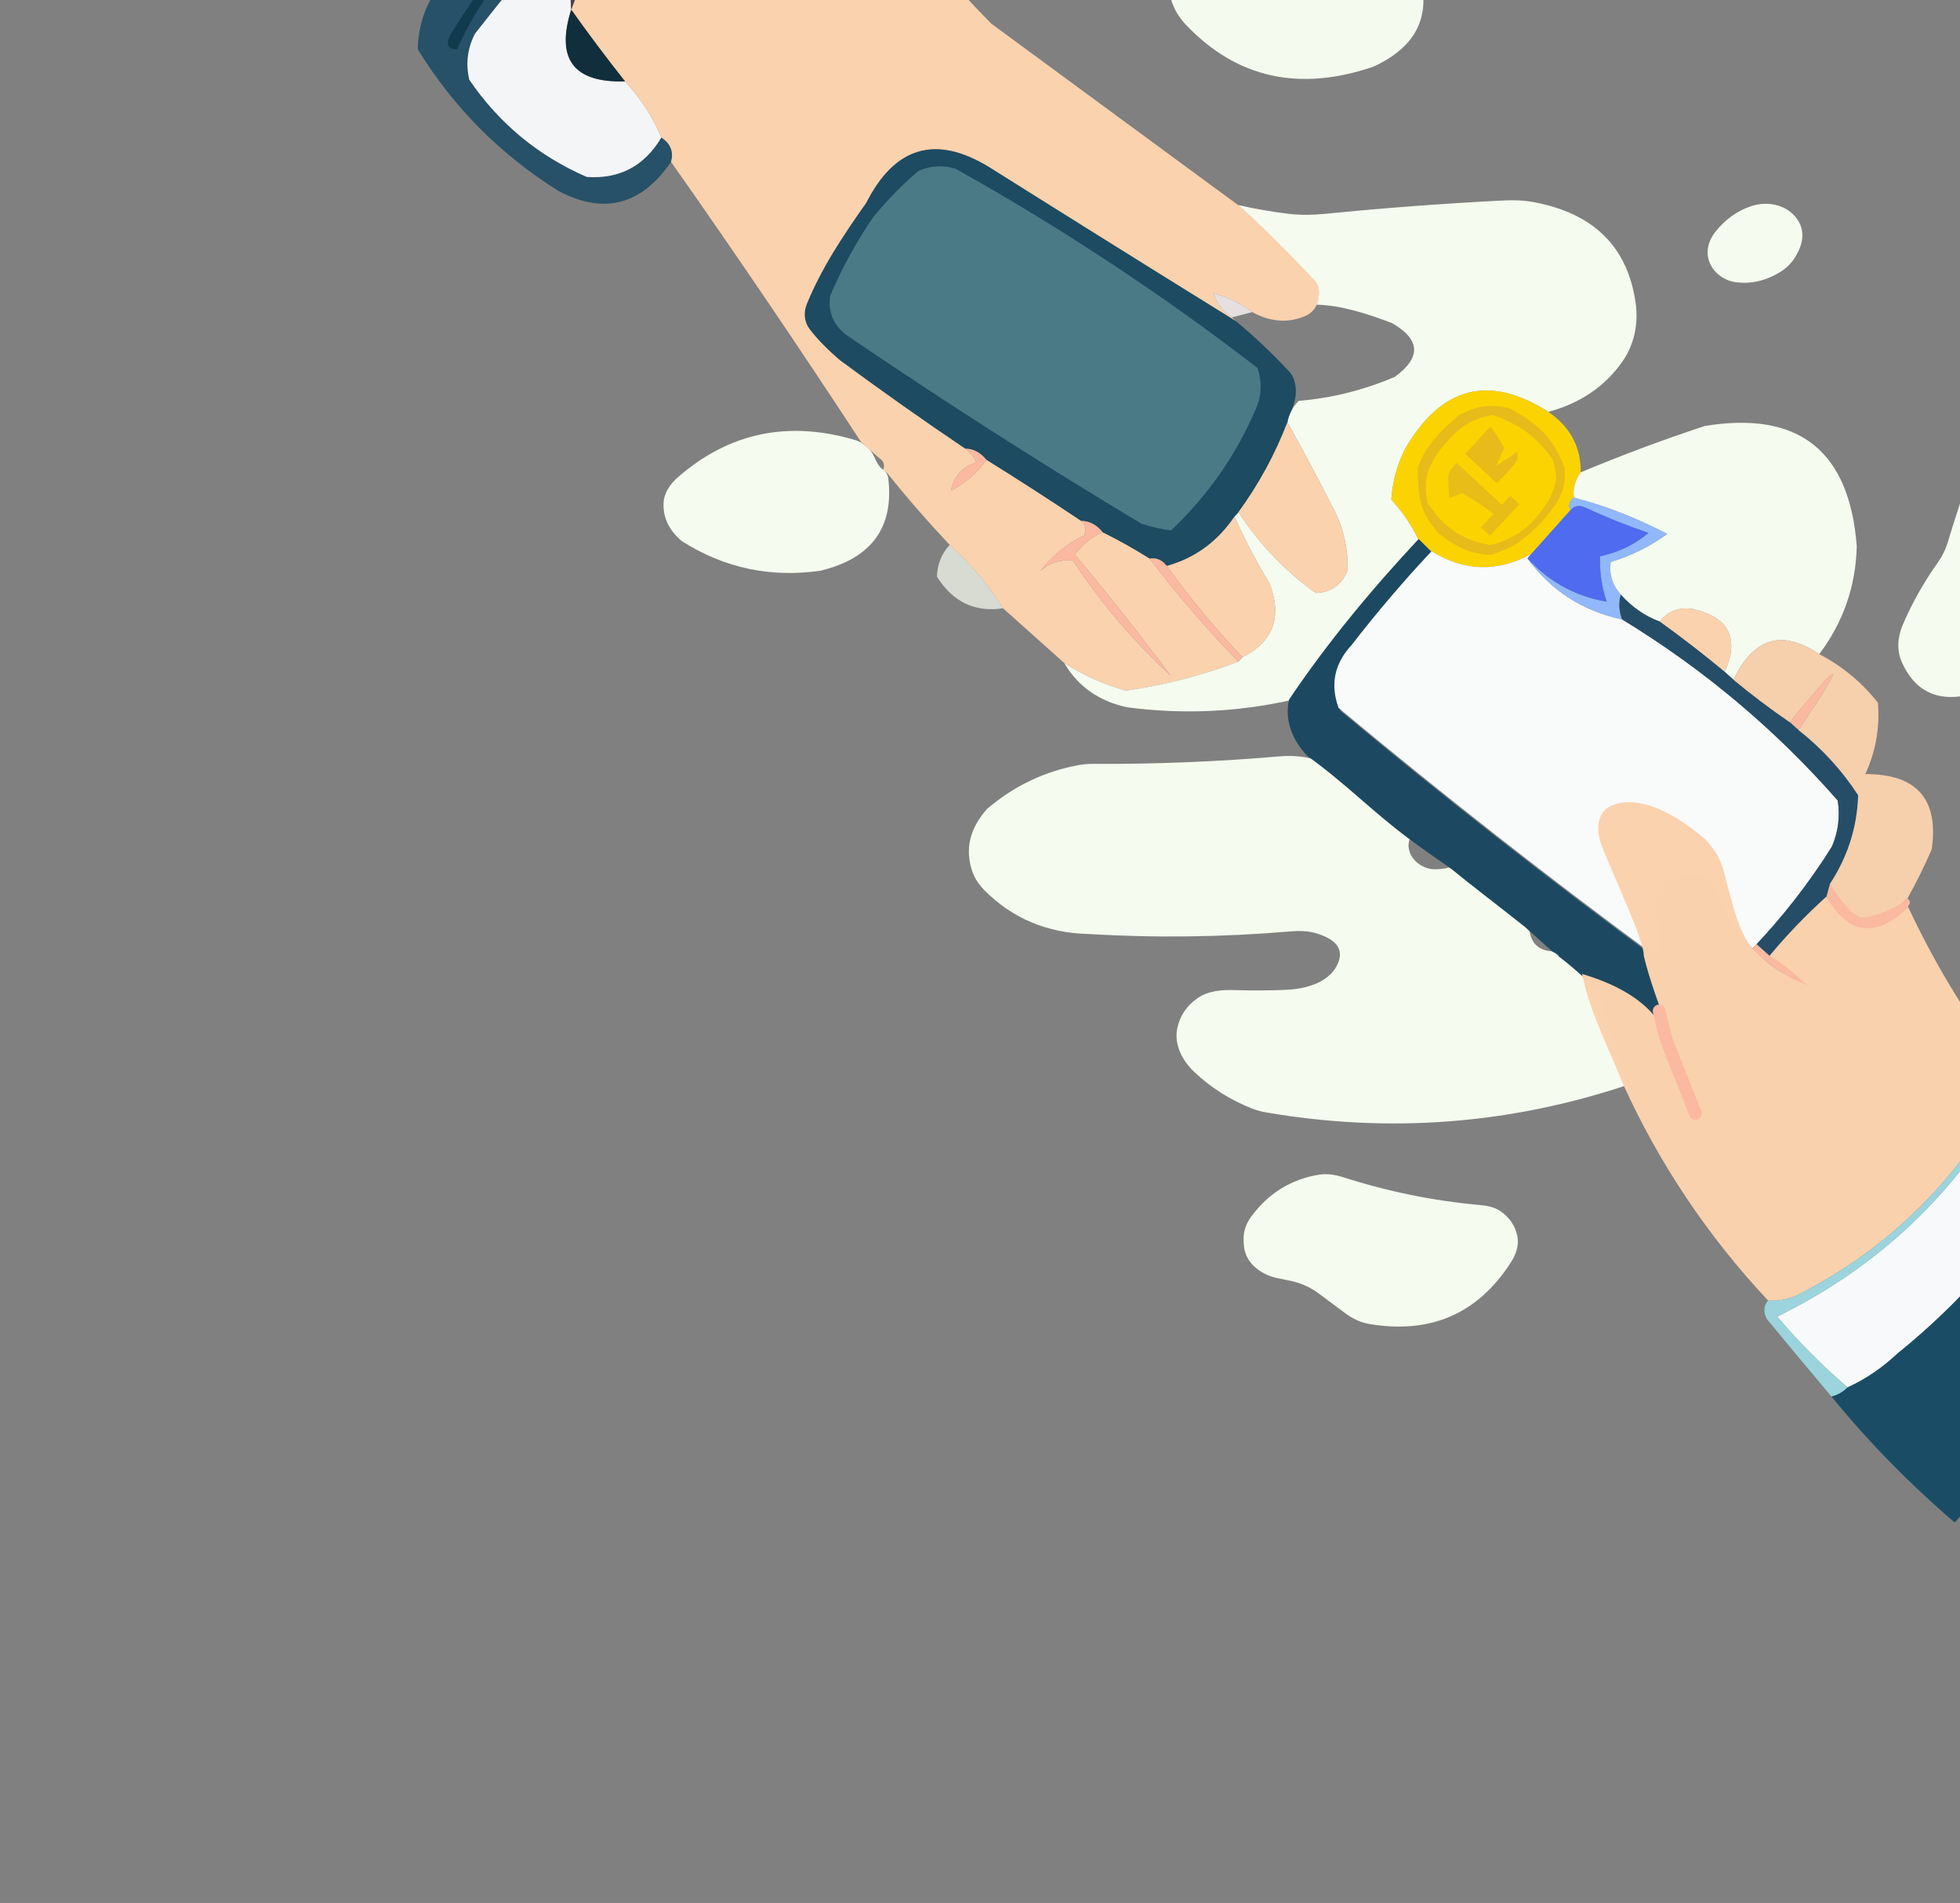 <svg width="308" height="299" viewBox="0 0 308 299" fill="none" xmlns="http://www.w3.org/2000/svg">
<rect x="0" y="0" width="308" height="299" fill="#808080" stroke="none"/>
<g clip-path="url(#clip0_11704_4442)">
<path opacity="0.916" fill-rule="evenodd" clip-rule="evenodd" d="M140.447 -13.7C139.302 -14.724 138.158 -15.747 137.014 -16.77C151.391 -26.078 151.931 -35.892 138.635 -46.213C136.244 -48.145 133.854 -50.078 131.463 -52.01C129.755 -52.568 128.009 -52.689 126.225 -52.371C107.801 -34.283 90.608 -15.061 74.646 5.294C73.464 7.569 73.163 9.977 73.744 12.52C78.428 19.393 84.582 24.486 92.207 27.798C97.346 28.156 101.253 26.09 103.929 21.601C105.386 22.569 105.891 23.845 105.447 25.43C100.786 32.238 94.892 33.762 87.764 30.003C78.639 24.292 71.268 16.876 65.651 7.752C65.747 3.083 67.48 -0.927 70.851 -4.278C86.768 -22.994 103.142 -41.3 119.974 -59.198C122.695 -61.089 125.513 -61.246 128.427 -59.669C135.473 -54.191 142.109 -48.255 148.336 -41.862C152.725 -37.716 153.641 -32.983 151.083 -27.665C147.418 -23.088 143.872 -18.434 140.447 -13.7Z" fill="#1E4D66"/>
<path fill-rule="evenodd" clip-rule="evenodd" d="M77.481 -8.235C92.469 -22.778 106.959 -37.827 120.952 -53.382C122.901 -55.376 125.225 -56.593 127.924 -57.032C110.533 -39.839 93.929 -21.737 78.114 -2.726C75.56 0.495 73.472 3.981 71.848 7.733C70.394 7.796 70.026 7.056 70.746 5.512C73.662 0.769 76.889 -3.76 80.426 -8.073C79.368 -7.467 78.387 -7.521 77.481 -8.235Z" fill="#113B4C"/>
<path fill-rule="evenodd" clip-rule="evenodd" d="M137.015 -16.77C135.21 -18.136 133.812 -19.797 132.824 -21.755C135.57 -28.623 133.57 -33.294 126.825 -35.771C125.291 -35.472 123.786 -35.171 122.309 -34.867C121.524 -35.147 120.886 -34.895 120.395 -34.108C116.538 -33.161 113.167 -31.234 110.28 -28.326C102.632 -23.371 96.696 -16.735 92.473 -8.418C91.518 -7.678 91.132 -6.787 91.318 -5.745C89.977 -3.446 89.459 -1.026 89.765 1.517C87.301 9.268 90.12 13.025 98.221 12.787C100.695 15.472 102.598 18.41 103.93 21.601C101.254 26.09 97.347 28.156 92.208 27.798C84.584 24.486 78.43 19.393 73.745 12.52C73.165 9.977 73.465 7.569 74.647 5.294C90.609 -15.061 107.802 -34.283 126.226 -52.371C128.011 -52.689 129.756 -52.568 131.464 -52.011C133.855 -50.078 136.246 -48.145 138.636 -46.213C151.933 -35.892 151.392 -26.078 137.015 -16.77Z" fill="#F4F5F6"/>
<path opacity="0.988" fill-rule="evenodd" clip-rule="evenodd" d="M91.318 -5.745C91.132 -6.787 91.517 -7.678 92.473 -8.418C98.365 -14.835 104.301 -21.471 110.28 -28.326C112.35 -29.443 114.595 -30.112 117.017 -30.333C118.393 -31.291 119.518 -32.549 120.395 -34.108C120.886 -34.895 121.524 -35.147 122.309 -34.867C125.812 -30.5 129.317 -26.129 132.824 -21.755C133.812 -19.797 135.21 -18.136 137.015 -16.77C138.159 -15.747 139.304 -14.724 140.448 -13.7C145.224 -7.615 150.331 -1.812 155.768 3.71C168.694 13.212 181.617 22.711 194.536 32.207C198.504 35.575 202.307 39.118 205.942 42.84C206.805 43.724 207.328 44.946 207.311 46.181C207.29 47.665 206.52 49.028 205.162 49.626C202.474 50.81 199.68 50.615 196.778 49.042C194.967 47.668 192.957 46.693 190.745 46.117C191.221 47.719 192.161 48.971 193.563 49.873C193.792 50.078 194.021 50.283 194.25 50.487C181.385 42.518 168.432 34.435 155.392 26.235C147.04 21.151 140.622 23.03 136.138 31.873C132.121 37.502 128.979 43.548 126.712 50.01C128.031 52.507 129.784 54.692 131.969 56.566C138.439 61.347 145.002 65.982 151.66 70.472C152.474 71.015 153.058 71.743 153.413 72.657C151.228 73.346 149.898 74.833 149.421 77.119C151.682 75.945 153.548 74.319 155.02 72.241C160.028 75.354 164.99 78.556 169.906 81.848C170.608 82.44 170.759 83.193 170.357 84.106C167.606 85.474 165.318 87.341 163.494 89.707C164.997 88.393 166.707 87.862 168.624 88.117C173.023 94.772 178.141 100.792 183.981 106.177C179.117 99.685 174.088 93.333 168.895 87.123C170.077 85.56 171.534 84.392 173.266 83.618C175.804 84.871 178.273 86.255 180.672 87.771C184.982 93.462 189.631 98.857 194.619 103.954C188.907 106.123 183.013 107.647 176.936 108.526C173.385 107.521 170.152 106.071 167.236 104.175C164.032 101.309 160.829 98.444 157.625 95.578C155.374 91.957 152.58 88.634 149.242 85.609C145.836 82.007 142.585 78.275 139.486 74.411C139.258 74.207 139.028 74.002 138.8 73.797C139.08 73.012 138.827 72.374 138.041 71.883C137.126 71.064 136.21 70.245 135.295 69.427C125.65 54.679 115.701 40.013 105.448 25.43C105.892 23.845 105.387 22.569 103.93 21.601C102.598 18.41 100.695 15.472 98.221 12.787C95.303 9.098 92.484 5.341 89.765 1.517C90.803 -1.236 91.844 -4.012 92.889 -6.811C92.205 -6.688 91.681 -6.332 91.318 -5.745Z" fill="#FBD2AE"/>
<path fill-rule="evenodd" clip-rule="evenodd" d="M91.318 -5.745C91.682 -6.332 92.206 -6.688 92.889 -6.811C91.844 -4.012 90.803 -1.236 89.766 1.517C89.46 -1.026 89.977 -3.446 91.318 -5.745Z" fill="#51404F"/>
<path fill-rule="evenodd" clip-rule="evenodd" d="M89.765 1.517C92.484 5.342 95.303 9.098 98.221 12.787C90.12 13.025 87.301 9.269 89.765 1.517Z" fill="#102E3C"/>
<path fill-rule="evenodd" clip-rule="evenodd" d="M134.449 69.164C135.008 69.331 135.519 69.627 135.954 70.016C136.151 70.192 136.348 70.368 136.545 70.545C137.45 71.354 137.622 72.918 138.589 73.652C138.609 73.668 138.631 73.683 138.652 73.699C138.748 73.767 138.844 73.837 138.932 73.915C139.29 74.236 139.529 74.671 139.586 75.148C140.502 82.891 136.947 87.734 128.922 89.676C121.057 90.804 113.796 89.252 107.137 85.019C105.138 83.323 104.182 81.34 104.27 79.068C104.333 77.465 105.294 76.065 106.502 75.009C114.57 67.959 123.885 66.011 134.449 69.164Z" fill="#F5FBEE"/>
<path opacity="0.991" fill-rule="evenodd" clip-rule="evenodd" d="M183.892 -3.777C184.159 -5.533 185.114 -7.101 186.402 -8.324C188.121 -9.957 190.048 -11.313 192.182 -12.394C193.138 -12.878 194.173 -13.19 195.233 -13.354C204.457 -14.778 212.657 -12.791 219.835 -7.393C221.859 -5.87 223.388 -3.675 223.626 -1.153C224.112 3.991 221.512 7.867 215.828 10.474C204.176 14.45 194.376 12.281 186.431 3.969C184.744 2.204 183.611 -0.105 183.76 -2.542C183.786 -2.958 183.829 -3.369 183.892 -3.777Z" fill="#F5FBEE"/>
<path fill-rule="evenodd" clip-rule="evenodd" d="M151.66 70.471C152.967 70.486 154.086 71.075 155.02 72.241C153.548 74.319 151.682 75.945 149.421 77.119C149.897 74.833 151.228 73.346 153.412 72.657C153.058 71.743 152.474 71.015 151.66 70.471Z" fill="#FBB9A1"/>
<path opacity="0.737" fill-rule="evenodd" clip-rule="evenodd" d="M149.242 85.609C152.58 88.634 155.374 91.957 157.625 95.579C153.2 96.243 149.738 94.588 147.238 90.613C147.276 88.689 147.944 87.021 149.242 85.609Z" fill="#F5FBEE"/>
<path fill-rule="evenodd" clip-rule="evenodd" d="M194.535 32.207C197.171 32.815 199.86 33.281 202.603 33.605C204.454 33.825 206.324 33.786 208.179 33.602C217.506 32.675 226.817 31.976 236.111 31.505C237.713 31.423 239.325 31.451 240.903 31.739C250.43 33.481 255.808 38.793 257.039 47.678C257.479 50.851 256.815 54.138 254.98 56.764C252.217 60.717 248.327 63.367 243.31 64.713C234.002 58.783 226.5 60.723 220.805 70.533C218.936 71.072 217.594 72.342 216.777 74.345C216.595 76.082 217.216 77.46 218.638 78.481C220.425 80.453 221.846 82.547 222.902 84.766C215.514 92.653 208.808 101.072 202.784 110.022C194.301 111.907 185.733 112.276 177.08 111.127C172.663 110.156 169.381 107.839 167.235 104.175C170.151 106.071 173.384 107.521 176.936 108.526C183.012 107.647 188.907 106.123 194.618 103.954C194.823 103.725 195.028 103.496 195.233 103.267C200.113 100.799 201.527 96.915 199.475 91.616C197.397 88.227 195.572 84.741 194.001 81.158C194.205 80.93 194.41 80.7 194.615 80.472C197.87 85.451 201.91 89.683 206.737 93.168C209.149 93.091 210.823 91.911 211.758 89.627C211.862 85.975 211.019 82.543 209.228 79.332C206.996 74.939 204.689 70.611 202.307 66.345C202.545 65.065 203.135 63.946 204.077 62.985C209.282 62.552 214.321 61.293 219.195 59.208C223.373 56.149 223.216 53.33 218.724 50.754C214.98 49.338 210.888 47.985 206.937 47.872C207.337 46.672 207.507 45.007 206.634 44.091C202.879 40.152 198.37 35.461 194.535 32.207ZM220.805 70.533C219.548 73.054 218.826 75.704 218.638 78.481C217.216 77.46 216.595 76.082 216.777 74.345C217.594 72.342 218.936 71.072 220.805 70.533Z" fill="#F5FBEE"/>
<path opacity="0.912" fill-rule="evenodd" clip-rule="evenodd" d="M196.778 49.042C195.706 49.319 194.635 49.596 193.563 49.873C192.161 48.971 191.221 47.719 190.745 46.117C192.957 46.693 194.967 47.668 196.778 49.042Z" fill="#EFE8E9"/>
<path fill-rule="evenodd" clip-rule="evenodd" d="M194.249 50.487C197.198 52.942 199.978 55.572 202.59 58.376C203.213 59.045 203.507 59.968 203.604 60.877C203.748 62.212 203.395 63.555 202.818 64.767C202.581 65.263 202.411 65.789 202.308 66.345C200.379 71.374 197.816 76.083 194.615 80.472C194.411 80.7 194.206 80.93 194.001 81.158C191.324 85.115 187.772 87.704 183.346 88.927C182.605 87.972 181.714 87.586 180.672 87.771C178.273 86.255 175.804 84.871 173.266 83.618C172.332 82.452 171.212 81.863 169.906 81.848C164.99 78.556 160.028 75.354 155.02 72.241C154.087 71.076 152.967 70.486 151.66 70.472C145.002 65.982 138.439 61.347 131.969 56.566C130.328 55.159 128.536 53.463 127.187 51.649C126.356 50.532 126.261 49.058 126.787 47.769C129.098 42.107 132.549 36.903 136.138 31.873C140.622 23.03 147.04 21.151 155.392 26.235C168.432 34.435 181.385 42.518 194.249 50.487Z" fill="#1D4B62"/>
<path fill-rule="evenodd" clip-rule="evenodd" d="M137.24 34.095C139.387 31.466 141.753 29.052 144.337 26.851C146.236 26.013 148.187 25.904 150.19 26.525C166.793 35.816 182.593 46.241 197.592 57.802C198.367 60.011 198.27 62.191 197.304 64.341C194.191 71.582 189.761 77.916 184.013 83.345C182.449 83.133 180.908 82.784 179.388 82.299C163.772 72.935 148.441 63.135 133.395 52.899C131.092 51.356 130.104 49.237 130.432 46.541C132.329 42.061 134.598 37.912 137.24 34.095Z" fill="#4B7A87"/>
<path fill-rule="evenodd" clip-rule="evenodd" d="M169.905 81.849C171.211 81.863 172.332 82.452 173.265 83.618C171.534 84.392 170.076 85.56 168.894 87.123C174.087 93.334 179.116 99.685 183.98 106.177C178.141 100.792 173.022 94.772 168.623 88.117C166.706 87.863 164.997 88.393 163.494 89.707C165.317 87.341 167.605 85.474 170.357 84.106C170.758 83.193 170.608 82.44 169.905 81.849Z" fill="#FBB9A1"/>
<path fill-rule="evenodd" clip-rule="evenodd" d="M202.307 66.345C204.689 70.611 206.996 74.939 209.227 79.331C211.019 82.543 211.862 85.975 211.758 89.627C210.822 91.91 209.148 93.091 206.737 93.168C201.91 89.683 197.869 85.451 194.614 80.472C197.815 76.083 200.378 71.374 202.307 66.345Z" fill="#FBD2AE"/>
<path fill-rule="evenodd" clip-rule="evenodd" d="M183.346 88.927C187.772 87.704 191.324 85.115 194.002 81.158C195.573 84.741 197.398 88.227 199.477 91.616C201.529 96.915 200.114 100.799 195.234 103.267C190.957 98.741 186.994 93.961 183.346 88.927Z" fill="#FBD2AE"/>
<path opacity="0.998" fill-rule="evenodd" clip-rule="evenodd" d="M201.154 118.838C204.414 118.558 207.717 119.247 210.393 121.129C214.625 124.107 218.458 127.46 221.892 131.189C220.223 133.521 222.599 136.575 225.466 136.59C226.527 136.596 227.6 136.409 228.684 136.029C232.864 138.595 236.73 141.64 240.282 145.167C240.271 148.288 241.873 149.721 245.088 149.465C245.546 149.874 245.979 149.85 246.388 149.392C247.939 149.789 249.287 150.584 250.435 151.776C251.765 158.117 253.632 164.318 256.037 170.38C237.424 176.641 218.427 178.115 199.044 174.8C198.278 174.669 197.521 174.477 196.797 174.194C193.357 172.85 190.318 170.932 187.681 168.439C185.794 166.656 184.478 164.137 184.995 161.593C185.389 159.653 186.432 158.081 188.125 156.876C189.839 155.656 192.039 155.5 194.142 155.569C196.832 155.656 199.509 155.64 202.175 155.518C205.469 155.369 209.175 154.255 210.326 151.164C211.103 149.076 209.93 147.567 206.807 146.638C205.491 146.246 204.095 146.234 202.727 146.351C192.084 147.254 181.476 147.387 170.903 146.749C164.511 146.565 159.137 144.305 154.781 139.969C153.89 139.083 153.153 138.035 152.76 136.842C151.615 133.367 152.405 130.114 155.13 127.081C159.371 123.467 164.191 121.173 169.591 120.199C170.339 120.064 171.099 120.02 171.859 120.024C181.654 120.072 191.418 119.676 201.154 118.838Z" fill="#F5FBEE"/>
<path fill-rule="evenodd" clip-rule="evenodd" d="M180.672 87.772C181.714 87.586 182.605 87.972 183.346 88.927C186.994 93.961 190.957 98.741 195.233 103.267C195.029 103.496 194.824 103.725 194.619 103.954C189.631 98.857 184.982 93.463 180.672 87.772Z" fill="#FBB9A1"/>
<path fill-rule="evenodd" clip-rule="evenodd" d="M220.806 70.533C226.501 60.723 234.003 58.783 243.311 64.713C246.739 67.049 248.438 70.215 248.407 74.214C247.501 75.447 247.14 76.771 247.323 78.188C246.596 78.763 246.417 79.425 246.782 80.175C244.735 82.463 242.688 84.751 240.642 87.04C235.311 89.947 230.085 89.804 224.963 86.609C224.276 85.995 223.59 85.38 222.903 84.766C221.847 82.547 220.426 80.453 218.639 78.481C218.827 75.704 219.549 73.054 220.806 70.533Z" fill="#FBD301"/>
<path fill-rule="evenodd" clip-rule="evenodd" d="M222.929 84.702C223.616 85.316 224.568 86.45 225.254 87.064C220.837 91.773 216.653 96.681 212.703 101.788C209.979 104.722 209.293 108.022 210.645 111.687C226.95 125.289 243.66 138.382 260.776 150.966C262.6 158.557 264.438 166.174 266.289 173.815C265.129 173.166 264.419 172.119 264.157 170.672C263.549 161.359 259.834 158.404 250.843 155.424C249.695 154.231 245.84 150.798 244.411 149.921C243.09 148.739 246.271 151.062 244.411 149.921C242.809 148.488 241.207 147.055 239.606 145.622C235.529 142.368 231.653 139.461 228.008 136.484C225.353 134.615 223.899 133.646 221.215 131.645C215.661 127.504 211.3 122.984 205.498 118.822C203.103 116.424 201.798 113.066 202.578 109.9C208.602 100.951 215.541 92.588 222.929 84.702Z" fill="#1C4961"/>
<path fill-rule="evenodd" clip-rule="evenodd" d="M224.962 86.609C230.084 89.804 235.311 89.947 240.641 87.04C240.436 87.268 240.231 87.497 240.027 87.726C243.716 92.788 248.678 95.99 254.912 97.333C267.671 105.103 278.962 114.585 288.785 125.777C289.175 128.265 288.875 130.674 287.883 133.002C284.269 138.765 280.11 144.106 275.404 149.026C272.538 145.907 270.383 142.331 268.936 138.298C264.953 136.426 262.081 137.564 260.32 141.713C260.596 144.682 260.65 147.615 260.484 150.51C243.368 137.926 226.657 124.833 210.353 111.231C209.001 107.566 209.686 104.266 212.411 101.332C216.361 96.225 220.545 91.317 224.962 86.609Z" fill="#F9FAFA"/>
<path fill-rule="evenodd" clip-rule="evenodd" d="M268.339 39.534C268.368 38.412 268.834 37.361 269.525 36.476C271.083 34.48 272.987 33.114 275.236 32.378C277.611 31.6 280.404 32.078 282.045 33.963C283.595 35.743 283.627 37.866 282.142 40.332C281.558 41.303 280.74 42.12 279.779 42.72C277.639 44.056 275.382 44.608 273.008 44.379C270.469 44.133 268.271 42.084 268.339 39.534Z" fill="#F5FBEE"/>
<path opacity="0.999" fill-rule="evenodd" clip-rule="evenodd" d="M248.406 74.213C254.737 71.558 261.233 69.13 267.895 66.931C282.665 64.517 290.626 70.814 291.777 85.821C291.627 92.116 289.659 97.77 285.873 102.783C280.079 98.841 275.588 100.178 272.399 106.795C271.941 106.386 271.484 105.977 271.026 105.567C273.336 100.371 271.74 97.09 266.237 95.724C264.015 95.298 262.203 95.942 260.801 97.657C258.523 96.822 256.487 95.413 254.695 93.431C253.368 91.951 252.838 90.241 253.104 88.302C256.341 87.317 259.303 85.848 261.991 83.893C257.153 81.371 252.264 79.47 247.323 78.188C247.139 76.77 247.501 75.447 248.406 74.213Z" fill="#F5FBEE"/>
<path fill-rule="evenodd" clip-rule="evenodd" d="M246.781 80.175C246.416 79.425 246.595 78.763 247.322 78.188C252.264 79.47 257.153 81.372 261.99 83.893C259.303 85.848 256.341 87.317 253.104 88.302C252.838 90.241 253.368 91.951 254.695 93.432C254.334 94.756 254.406 96.057 254.912 97.333C248.678 95.99 243.716 92.788 240.026 87.726C243.432 91.43 247.581 93.699 252.473 94.534C251.693 92.212 251.343 89.84 251.424 87.417C254.348 86.782 256.888 85.554 259.046 83.731C255.657 82.584 252.321 81.248 249.039 79.723C248.125 79.321 247.372 79.472 246.781 80.175Z" fill="#90B8FA"/>
<path fill-rule="evenodd" clip-rule="evenodd" d="M240.027 87.726C240.232 87.497 240.437 87.268 240.641 87.039C242.688 84.751 244.735 82.462 246.781 80.174C247.373 79.472 248.126 79.321 249.039 79.722C252.322 81.247 255.658 82.584 259.047 83.731C256.889 85.553 254.348 86.782 251.425 87.417C251.344 89.839 251.693 92.212 252.474 94.534C247.581 93.699 243.432 91.43 240.027 87.726Z" fill="#4F6BEF"/>
<path fill-rule="evenodd" clip-rule="evenodd" d="M260.8 97.657C262.202 95.942 264.014 95.297 266.237 95.724C271.739 97.09 273.335 100.371 271.025 105.567C267.708 102.809 264.3 100.172 260.8 97.657Z" fill="#FBD2AE"/>
<path opacity="0.994" fill-rule="evenodd" clip-rule="evenodd" d="M195.426 194.333C195.475 193.182 195.935 192.09 196.618 191.162C199.311 187.502 202.846 185.308 207.223 184.577C208.525 184.36 209.85 184.576 211.107 184.979C218.131 187.233 225.279 188.685 232.551 189.336C233.695 189.439 234.854 189.662 235.799 190.314C237.206 191.286 238.082 192.57 238.429 194.166C238.744 195.618 238.23 197.102 237.426 198.352C232.222 206.434 224.799 209.659 215.159 208.026C213.803 207.796 212.545 207.191 211.441 206.371C209.989 205.292 208.536 204.213 207.084 203.133C205.685 202.094 204.034 201.463 202.319 201.149C201.752 201.045 201.187 200.93 200.624 200.804C198.074 200.23 195.767 198.454 195.478 195.856C195.422 195.351 195.405 194.844 195.426 194.333Z" fill="#F5FBEE"/>
<path opacity="0.993" fill-rule="evenodd" clip-rule="evenodd" d="M307.881 79.484C308.342 78.098 309.099 76.81 310.202 75.851C315.614 71.146 320.465 71.535 324.756 77.017C325.594 78.088 326.089 79.39 326.248 80.739C327.602 92.204 323.287 101.188 313.303 107.69C312.833 107.996 312.33 108.256 311.804 108.451C305.546 110.768 301.234 109.305 298.868 104.063C298.037 102.224 298.186 100.109 298.975 98.251C300.431 94.821 302.247 91.579 304.422 88.525C305.144 87.511 305.717 86.397 306.075 85.205C306.655 83.268 307.257 81.361 307.881 79.484Z" fill="#F5FBEE"/>
<path fill-rule="evenodd" clip-rule="evenodd" d="M282.623 114.705C282.165 114.295 281.708 113.887 281.25 113.477C289.776 103.016 290.234 103.425 282.623 114.705Z" fill="#FBB9A1"/>
<path fill-rule="evenodd" clip-rule="evenodd" d="M254.694 93.431C256.487 95.413 258.522 96.822 260.8 97.657C264.3 100.171 267.708 102.809 271.025 105.567C271.483 105.976 271.94 106.385 272.398 106.795C275.247 109.162 278.197 111.39 281.25 113.477C281.708 113.886 282.165 114.295 282.623 114.705C286.323 117.613 289.449 121.026 292 124.945C291.845 129.963 290.365 134.612 287.558 138.89C290.506 145.393 294.57 146.146 299.751 141.146C300.209 141.556 300.233 141.989 299.824 142.447C294.971 147.321 290.701 146.798 287.017 140.877C283.816 143.767 280.836 146.867 278.077 150.181C280.226 151.476 282.159 152.999 283.876 154.75C280.634 153.503 277.811 151.595 275.403 149.026C280.11 144.106 284.269 138.765 287.882 133.002C288.874 130.673 289.175 128.265 288.784 125.777C278.961 114.584 267.67 105.103 254.912 97.333C254.406 96.056 254.334 94.756 254.694 93.431Z" fill="#254D68"/>
<path d="M276.018 148.34L278.078 150.182C278.598 150.153 282.124 152.566 283.877 154.751C283.111 155.054 277.501 151.518 275.404 149.026L276.018 148.34Z" fill="#FBB9A1"/>
<path opacity="0.989" fill-rule="evenodd" clip-rule="evenodd" d="M248.612 153.028C258.304 155.936 263.257 160.903 263.865 170.216C264.126 171.663 264.837 172.71 265.997 173.358C264.145 165.717 260.129 157.773 258.305 150.181C258.434 147.942 253.888 138.439 251.695 132.875C250.785 130.566 250.876 127.681 253.125 126.631C256.004 125.287 260.855 126.015 267.28 131.287C269.082 132.766 270.343 134.788 270.927 137.045C272.016 141.248 273.208 146.636 275.404 149.026C277.811 151.595 280.635 153.503 283.876 154.751C282.16 152.999 280.226 151.476 278.077 150.181C280.836 146.867 283.816 143.767 287.017 140.878C290.702 146.798 294.971 147.321 299.824 142.447C303.779 150.931 308.573 158.926 314.206 166.432C315.3 168.101 315.511 169.937 314.839 171.942C307.496 185.502 296.985 195.872 283.306 203.051C281.548 204.054 279.723 204.482 277.833 204.334C268.379 194.245 260.79 182.926 255.068 170.38C252.663 164.318 249.942 159.369 248.612 153.028Z" fill="#FBD2AE"/>
<path opacity="0.954" fill-rule="evenodd" clip-rule="evenodd" d="M272.399 106.795C275.588 100.178 280.079 98.841 285.873 102.783C289.465 104.634 292.542 107.181 295.105 110.422C295.425 114.33 294.763 118.063 293.12 121.622C301.2 121.618 304.681 125.555 303.562 133.433C302.417 136.085 301.147 138.656 299.752 141.147C294.571 146.146 290.506 145.394 287.559 138.891C290.365 134.612 291.846 129.963 292 124.946C289.449 121.027 286.324 117.613 282.624 114.705C290.234 103.425 289.776 103.016 281.251 113.477C278.198 111.39 275.248 109.163 272.399 106.795Z" fill="#FBD2AE"/>
<path fill-rule="evenodd" clip-rule="evenodd" d="M326.563 177.485C319.694 191.206 310.237 202.93 298.191 212.659C295.773 214.932 293.155 216.709 290.335 217.988C286.343 214.572 282.657 210.864 279.278 206.863C295.836 198.736 308.419 186.512 317.024 170.189C320.573 172.138 323.753 174.57 326.563 177.485Z" fill="#F7F9FA"/>
<path fill-rule="evenodd" clip-rule="evenodd" d="M277.834 204.335C279.724 204.482 281.548 204.054 283.307 203.051C296.986 195.872 307.497 185.502 314.84 171.942C315.512 169.937 315.301 168.101 314.207 166.433C317.514 167.43 320.85 168.766 324.214 170.441C325.386 172.248 326.145 174.162 326.491 176.185C326.949 176.594 326.973 177.027 326.564 177.485C323.754 174.57 320.575 172.138 317.025 170.189C308.42 186.512 295.837 198.736 279.279 206.863C282.658 210.864 286.344 214.572 290.336 217.988C289.616 218.715 288.773 219.197 287.807 219.434C284.417 215.419 281.039 211.367 277.672 207.279C277.065 206.222 277.119 205.24 277.834 204.335Z" fill="#9BD4DC"/>
<path opacity="0.983" fill-rule="evenodd" clip-rule="evenodd" d="M287.806 219.434C288.772 219.197 289.615 218.714 290.335 217.988C293.155 216.709 295.774 214.932 298.192 212.658C310.238 202.93 319.694 191.206 326.563 177.485C326.972 177.027 326.948 176.594 326.49 176.185C327.309 175.27 328.128 174.354 328.947 173.439C335.812 179.579 342.676 185.719 349.541 191.86C335.419 207.649 321.296 223.438 307.173 239.228C300.034 233.105 293.579 226.507 287.806 219.434Z" fill="#194D65"/>
<path d="M292.744 144.146C291.184 144.233 288.637 140.679 287.559 138.891L287.018 140.877C288.12 143.099 290.471 145.498 292.51 145.79C295.797 146.259 298.597 143.82 299.825 142.447C300.439 141.761 299.982 141.351 299.753 141.146C298.524 142.52 294.695 144.038 292.744 144.146Z" fill="#FBB9A1"/>
<path d="M260.726 158.844C261.948 164.57 262.042 163.643 266.412 174.966" stroke="#FBB9A1" stroke-width="2" stroke-linecap="round"/>
<path d="M229.323 65.168C232.416 63.719 233.896 63.405 237.215 64.148C241.706 66.622 244.088 68.717 245.879 73.601C246.157 77.48 244.522 79.403 242.041 82.272C239.338 84.903 237.895 86.04 234.251 87.189C230.692 86.987 228.969 85.955 226.112 83.846C222.967 80.267 222.951 78.336 222.778 73.639C223.829 70.05 226.573 67.617 229.323 65.168ZM224.35 79.068C227.01 82.939 229.57 84.785 234.194 85.648C238.782 84.436 241.017 82.338 243.526 78.36C244.778 75.281 244.778 75.281 243.983 72.171C241.432 68.57 238.672 66.6 234.51 65.191C230.396 65.967 228.734 67.716 226.113 70.894C224.148 73.88 223.668 75.535 224.35 79.068Z" fill="#E7BB1A"/>
<path d="M228.917 72.728C231.26 74.904 233.604 77.081 236.018 79.323C236.454 78.855 236.889 78.386 237.337 77.903C237.806 78.338 238.275 78.774 238.758 79.222C237.234 80.863 235.711 82.503 234.141 84.193C233.672 83.758 233.203 83.323 232.72 82.874C233.373 82.171 234.026 81.468 234.699 80.744C232.364 79.027 232.364 79.027 229.779 77.496C229.109 77.747 228.439 77.998 227.75 78.257C227.433 74.326 227.433 74.326 228.917 72.728Z" fill="#E9BD18"/>
<path d="M230.236 71.307C231.542 69.901 232.848 68.495 234.194 67.046C235.363 68.546 235.363 68.546 236.375 70.395C235.956 71.315 235.537 72.236 235.106 73.185C236.211 72.465 237.316 71.745 238.455 71.004C238.505 72.373 238.505 72.373 236.859 74.234C236.042 75.071 236.042 75.071 235.207 75.924C233.567 74.4 231.926 72.877 230.236 71.307Z" fill="#E8BB1A"/>
</g>
<defs>
<clipPath id="clip0_11704_4442">
<rect width="224.733" height="368.415" fill="white" transform="translate(0 52.83) rotate(-48.189)"/>
</clipPath>
</defs>
</svg>
